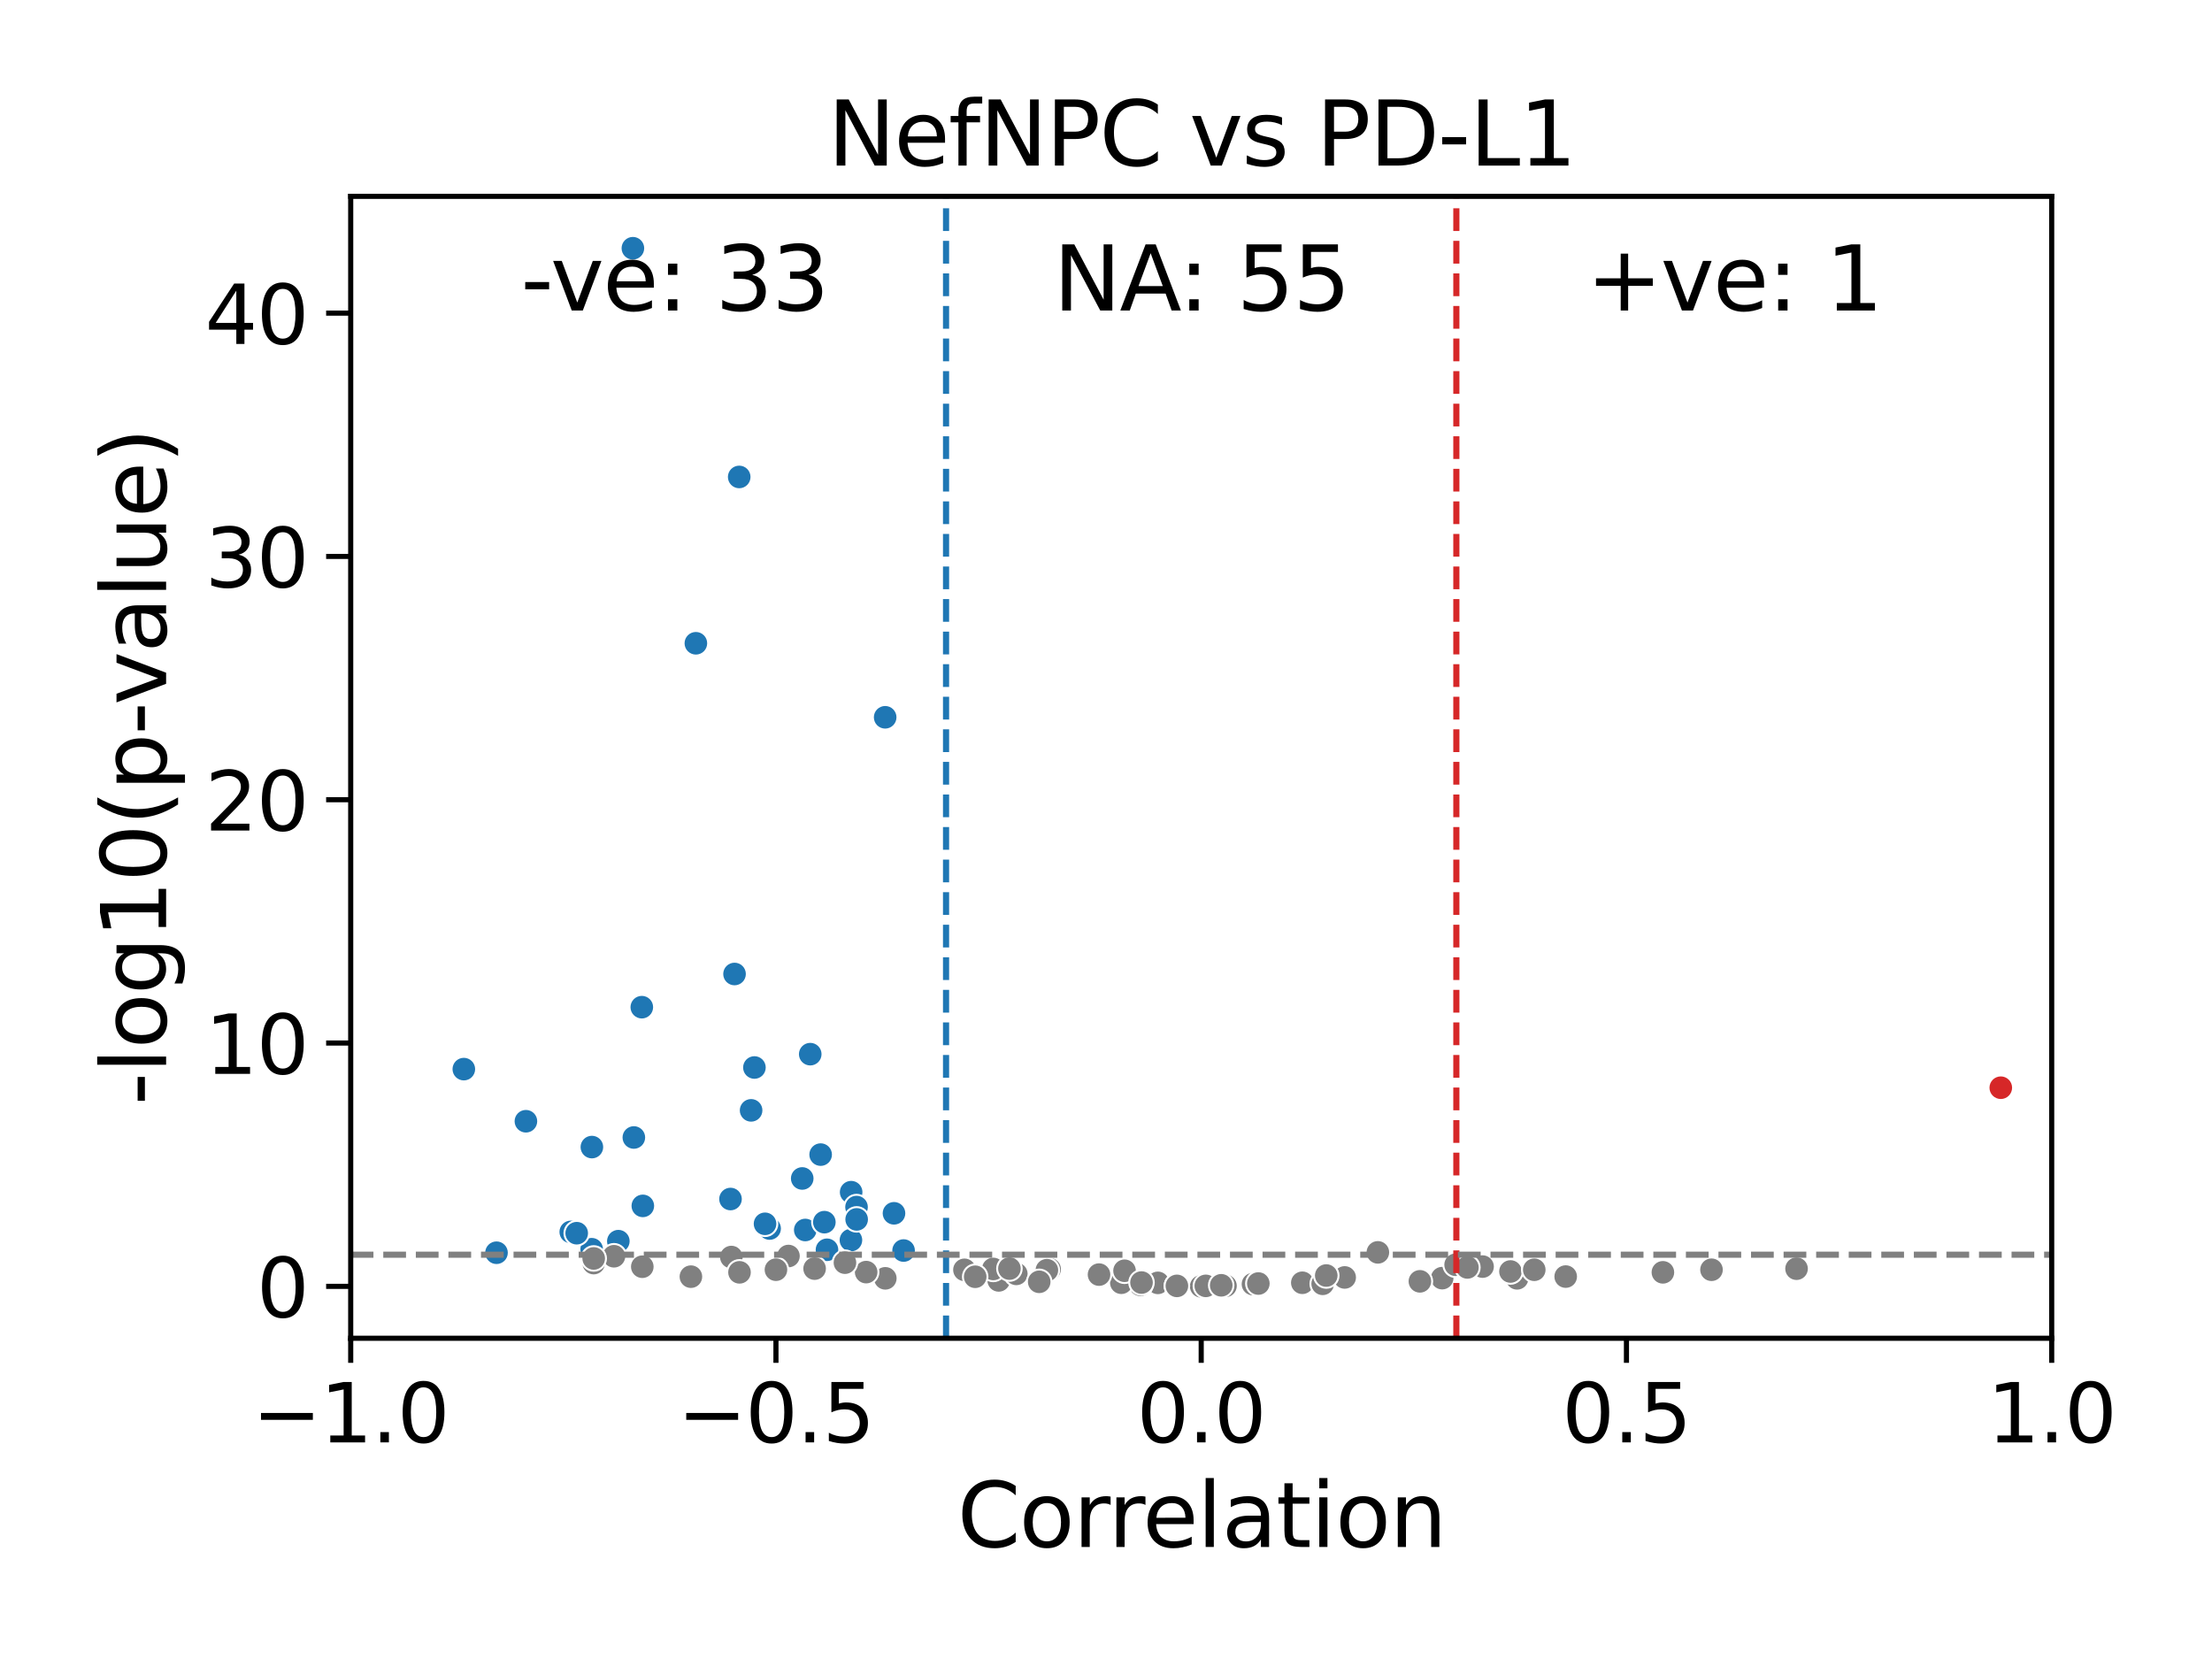 <?xml version="1.0" encoding="utf-8" standalone="no"?>
<!DOCTYPE svg PUBLIC "-//W3C//DTD SVG 1.1//EN"
  "http://www.w3.org/Graphics/SVG/1.1/DTD/svg11.dtd">
<svg xmlns:xlink="http://www.w3.org/1999/xlink" width="432pt" height="324pt" viewBox="0 0 432 324" xmlns="http://www.w3.org/2000/svg" version="1.1">
 <defs>
  <style type="text/css">*{stroke-linejoin: round; stroke-linecap: butt}</style>
 </defs>
 <g id="figure_1">
  <g id="patch_1">
   <path d="M 0 324 
L 432 324 
L 432 0 
L 0 0 
z
" style="fill: #ffffff"/>
  </g>
  <g id="axes_1">
   <g id="patch_2">
    <path d="M 68.492 261.358 
L 400.693 261.358 
L 400.693 38.342 
L 68.492 38.342 
z
" style="fill: #ffffff"/>
   </g>
   <g id="PathCollection_1">
    <defs>
     <path id="C0_0_8c5c5b6c0b" d="M 0 2.4 
C 0.636 2.4 1.247 2.147 1.697 1.697 
C 2.147 1.247 2.4 0.636 2.4 -0 
C 2.4 -0.636 2.147 -1.247 1.697 -1.697 
C 1.247 -2.147 0.636 -2.4 0 -2.4 
C -0.636 -2.4 -1.247 -2.147 -1.697 -1.697 
C -2.147 -1.247 -2.4 -0.636 -2.4 0 
C -2.4 0.636 -2.147 1.247 -1.697 1.697 
C -1.247 2.147 -0.636 2.4 0 2.4 
z
"/>
    </defs>
    <g clip-path="url(#p5e3fe70599)">
     <use xlink:href="#C0_0_8c5c5b6c0b" x="226.127" y="250.542" style="fill: #808080; stroke: #ffffff; stroke-width: 0.384"/>
    </g>
    <g clip-path="url(#p5e3fe70599)">
     <use xlink:href="#C0_0_8c5c5b6c0b" x="158.238" y="205.875" style="fill: #1f77b4; stroke: #ffffff; stroke-width: 0.384"/>
    </g>
    <g clip-path="url(#p5e3fe70599)">
     <use xlink:href="#C0_0_8c5c5b6c0b" x="120.762" y="242.398" style="fill: #1f77b4; stroke: #ffffff; stroke-width: 0.384"/>
    </g>
    <g clip-path="url(#p5e3fe70599)">
     <use xlink:href="#C0_0_8c5c5b6c0b" x="125.544" y="235.507" style="fill: #1f77b4; stroke: #ffffff; stroke-width: 0.384"/>
    </g>
    <g clip-path="url(#p5e3fe70599)">
     <use xlink:href="#C0_0_8c5c5b6c0b" x="350.863" y="247.773" style="fill: #808080; stroke: #ffffff; stroke-width: 0.384"/>
    </g>
    <g clip-path="url(#p5e3fe70599)">
     <use xlink:href="#C0_0_8c5c5b6c0b" x="222.728" y="250.925" style="fill: #808080; stroke: #ffffff; stroke-width: 0.384"/>
    </g>
    <g clip-path="url(#p5e3fe70599)">
     <use xlink:href="#C0_0_8c5c5b6c0b" x="134.932" y="249.33" style="fill: #808080; stroke: #ffffff; stroke-width: 0.384"/>
    </g>
    <g clip-path="url(#p5e3fe70599)">
     <use xlink:href="#C0_0_8c5c5b6c0b" x="296.287" y="249.656" style="fill: #808080; stroke: #ffffff; stroke-width: 0.384"/>
    </g>
    <g clip-path="url(#p5e3fe70599)">
     <use xlink:href="#C0_0_8c5c5b6c0b" x="125.441" y="247.389" style="fill: #808080; stroke: #ffffff; stroke-width: 0.384"/>
    </g>
    <g clip-path="url(#p5e3fe70599)">
     <use xlink:href="#C0_0_8c5c5b6c0b" x="144.424" y="248.485" style="fill: #808080; stroke: #ffffff; stroke-width: 0.384"/>
    </g>
    <g clip-path="url(#p5e3fe70599)">
     <use xlink:href="#C0_0_8c5c5b6c0b" x="234.593" y="251.221" style="fill: #808080; stroke: #ffffff; stroke-width: 0.384"/>
    </g>
    <g clip-path="url(#p5e3fe70599)">
     <use xlink:href="#C0_0_8c5c5b6c0b" x="235.494" y="251.127" style="fill: #808080; stroke: #ffffff; stroke-width: 0.384"/>
    </g>
    <g clip-path="url(#p5e3fe70599)">
     <use xlink:href="#C0_0_8c5c5b6c0b" x="324.761" y="248.485" style="fill: #808080; stroke: #ffffff; stroke-width: 0.384"/>
    </g>
    <g clip-path="url(#p5e3fe70599)">
     <use xlink:href="#C0_0_8c5c5b6c0b" x="390.751" y="212.429" style="fill: #d62728; stroke: #ffffff; stroke-width: 0.384"/>
    </g>
    <g clip-path="url(#p5e3fe70599)">
     <use xlink:href="#C0_0_8c5c5b6c0b" x="218.994" y="250.516" style="fill: #808080; stroke: #ffffff; stroke-width: 0.384"/>
    </g>
    <g clip-path="url(#p5e3fe70599)">
     <use xlink:href="#C0_0_8c5c5b6c0b" x="142.831" y="245.499" style="fill: #808080; stroke: #ffffff; stroke-width: 0.384"/>
    </g>
    <g clip-path="url(#p5e3fe70599)">
     <use xlink:href="#C0_0_8c5c5b6c0b" x="115.95" y="246.68" style="fill: #808080; stroke: #ffffff; stroke-width: 0.384"/>
    </g>
    <g clip-path="url(#p5e3fe70599)">
     <use xlink:href="#C0_0_8c5c5b6c0b" x="144.424" y="248.485" style="fill: #808080; stroke: #ffffff; stroke-width: 0.384"/>
    </g>
    <g clip-path="url(#p5e3fe70599)">
     <use xlink:href="#C0_0_8c5c5b6c0b" x="239.338" y="251.13" style="fill: #808080; stroke: #ffffff; stroke-width: 0.384"/>
    </g>
    <g clip-path="url(#p5e3fe70599)">
     <use xlink:href="#C0_0_8c5c5b6c0b" x="195.045" y="250.061" style="fill: #808080; stroke: #ffffff; stroke-width: 0.384"/>
    </g>
    <g clip-path="url(#p5e3fe70599)">
     <use xlink:href="#C0_0_8c5c5b6c0b" x="115.554" y="243.972" style="fill: #1f77b4; stroke: #ffffff; stroke-width: 0.384"/>
    </g>
    <g clip-path="url(#p5e3fe70599)">
     <use xlink:href="#C0_0_8c5c5b6c0b" x="153.985" y="245.299" style="fill: #808080; stroke: #ffffff; stroke-width: 0.384"/>
    </g>
    <g clip-path="url(#p5e3fe70599)">
     <use xlink:href="#C0_0_8c5c5b6c0b" x="172.898" y="249.656" style="fill: #808080; stroke: #ffffff; stroke-width: 0.384"/>
    </g>
    <g clip-path="url(#p5e3fe70599)">
     <use xlink:href="#C0_0_8c5c5b6c0b" x="219.62" y="248.177" style="fill: #808080; stroke: #ffffff; stroke-width: 0.384"/>
    </g>
    <g clip-path="url(#p5e3fe70599)">
     <use xlink:href="#C0_0_8c5c5b6c0b" x="269.095" y="244.585" style="fill: #808080; stroke: #ffffff; stroke-width: 0.384"/>
    </g>
    <g clip-path="url(#p5e3fe70599)">
     <use xlink:href="#C0_0_8c5c5b6c0b" x="160.27" y="225.492" style="fill: #1f77b4; stroke: #ffffff; stroke-width: 0.384"/>
    </g>
    <g clip-path="url(#p5e3fe70599)">
     <use xlink:href="#C0_0_8c5c5b6c0b" x="156.673" y="230.152" style="fill: #1f77b4; stroke: #ffffff; stroke-width: 0.384"/>
    </g>
    <g clip-path="url(#p5e3fe70599)">
     <use xlink:href="#C0_0_8c5c5b6c0b" x="174.596" y="236.956" style="fill: #1f77b4; stroke: #ffffff; stroke-width: 0.384"/>
    </g>
    <g clip-path="url(#p5e3fe70599)">
     <use xlink:href="#C0_0_8c5c5b6c0b" x="214.639" y="248.927" style="fill: #808080; stroke: #ffffff; stroke-width: 0.384"/>
    </g>
    <g clip-path="url(#p5e3fe70599)">
     <use xlink:href="#C0_0_8c5c5b6c0b" x="146.69" y="216.85" style="fill: #1f77b4; stroke: #ffffff; stroke-width: 0.384"/>
    </g>
    <g clip-path="url(#p5e3fe70599)">
     <use xlink:href="#C0_0_8c5c5b6c0b" x="176.469" y="244.227" style="fill: #1f77b4; stroke: #ffffff; stroke-width: 0.384"/>
    </g>
    <g clip-path="url(#p5e3fe70599)">
     <use xlink:href="#C0_0_8c5c5b6c0b" x="135.903" y="125.631" style="fill: #1f77b4; stroke: #ffffff; stroke-width: 0.384"/>
    </g>
    <g clip-path="url(#p5e3fe70599)">
     <use xlink:href="#C0_0_8c5c5b6c0b" x="143.454" y="190.22" style="fill: #1f77b4; stroke: #ffffff; stroke-width: 0.384"/>
    </g>
    <g clip-path="url(#p5e3fe70599)">
     <use xlink:href="#C0_0_8c5c5b6c0b" x="166.228" y="232.831" style="fill: #1f77b4; stroke: #ffffff; stroke-width: 0.384"/>
    </g>
    <g clip-path="url(#p5e3fe70599)">
     <use xlink:href="#C0_0_8c5c5b6c0b" x="111.469" y="240.593" style="fill: #1f77b4; stroke: #ffffff; stroke-width: 0.384"/>
    </g>
    <g clip-path="url(#p5e3fe70599)">
     <use xlink:href="#C0_0_8c5c5b6c0b" x="123.603" y="48.479" style="fill: #1f77b4; stroke: #ffffff; stroke-width: 0.384"/>
    </g>
    <g clip-path="url(#p5e3fe70599)">
     <use xlink:href="#C0_0_8c5c5b6c0b" x="172.871" y="140.085" style="fill: #1f77b4; stroke: #ffffff; stroke-width: 0.384"/>
    </g>
    <g clip-path="url(#p5e3fe70599)">
     <use xlink:href="#C0_0_8c5c5b6c0b" x="115.594" y="224.022" style="fill: #1f77b4; stroke: #ffffff; stroke-width: 0.384"/>
    </g>
    <g clip-path="url(#p5e3fe70599)">
     <use xlink:href="#C0_0_8c5c5b6c0b" x="161.508" y="244.08" style="fill: #1f77b4; stroke: #ffffff; stroke-width: 0.384"/>
    </g>
    <g clip-path="url(#p5e3fe70599)">
     <use xlink:href="#C0_0_8c5c5b6c0b" x="204.994" y="247.872" style="fill: #808080; stroke: #ffffff; stroke-width: 0.384"/>
    </g>
    <g clip-path="url(#p5e3fe70599)">
     <use xlink:href="#C0_0_8c5c5b6c0b" x="159.092" y="247.759" style="fill: #808080; stroke: #ffffff; stroke-width: 0.384"/>
    </g>
    <g clip-path="url(#p5e3fe70599)">
     <use xlink:href="#C0_0_8c5c5b6c0b" x="147.337" y="208.48" style="fill: #1f77b4; stroke: #ffffff; stroke-width: 0.384"/>
    </g>
    <g clip-path="url(#p5e3fe70599)">
     <use xlink:href="#C0_0_8c5c5b6c0b" x="157.265" y="240.215" style="fill: #1f77b4; stroke: #ffffff; stroke-width: 0.384"/>
    </g>
    <g clip-path="url(#p5e3fe70599)">
     <use xlink:href="#C0_0_8c5c5b6c0b" x="125.344" y="196.7" style="fill: #1f77b4; stroke: #ffffff; stroke-width: 0.384"/>
    </g>
    <g clip-path="url(#p5e3fe70599)">
     <use xlink:href="#C0_0_8c5c5b6c0b" x="142.666" y="234.167" style="fill: #1f77b4; stroke: #ffffff; stroke-width: 0.384"/>
    </g>
    <g clip-path="url(#p5e3fe70599)">
     <use xlink:href="#C0_0_8c5c5b6c0b" x="166.186" y="242.189" style="fill: #1f77b4; stroke: #ffffff; stroke-width: 0.384"/>
    </g>
    <g clip-path="url(#p5e3fe70599)">
     <use xlink:href="#C0_0_8c5c5b6c0b" x="254.339" y="250.522" style="fill: #808080; stroke: #ffffff; stroke-width: 0.384"/>
    </g>
    <g clip-path="url(#p5e3fe70599)">
     <use xlink:href="#C0_0_8c5c5b6c0b" x="294.993" y="248.32" style="fill: #808080; stroke: #ffffff; stroke-width: 0.384"/>
    </g>
    <g clip-path="url(#p5e3fe70599)">
     <use xlink:href="#C0_0_8c5c5b6c0b" x="204.452" y="248.068" style="fill: #808080; stroke: #ffffff; stroke-width: 0.384"/>
    </g>
    <g clip-path="url(#p5e3fe70599)">
     <use xlink:href="#C0_0_8c5c5b6c0b" x="167.279" y="235.738" style="fill: #1f77b4; stroke: #ffffff; stroke-width: 0.384"/>
    </g>
    <g clip-path="url(#p5e3fe70599)">
     <use xlink:href="#C0_0_8c5c5b6c0b" x="167.304" y="238.146" style="fill: #1f77b4; stroke: #ffffff; stroke-width: 0.384"/>
    </g>
    <g clip-path="url(#p5e3fe70599)">
     <use xlink:href="#C0_0_8c5c5b6c0b" x="229.847" y="251.13" style="fill: #808080; stroke: #ffffff; stroke-width: 0.384"/>
    </g>
    <g clip-path="url(#p5e3fe70599)">
     <use xlink:href="#C0_0_8c5c5b6c0b" x="299.639" y="247.981" style="fill: #808080; stroke: #ffffff; stroke-width: 0.384"/>
    </g>
    <g clip-path="url(#p5e3fe70599)">
     <use xlink:href="#C0_0_8c5c5b6c0b" x="188.355" y="247.997" style="fill: #808080; stroke: #ffffff; stroke-width: 0.384"/>
    </g>
    <g clip-path="url(#p5e3fe70599)">
     <use xlink:href="#C0_0_8c5c5b6c0b" x="193.982" y="247.824" style="fill: #808080; stroke: #ffffff; stroke-width: 0.384"/>
    </g>
    <g clip-path="url(#p5e3fe70599)">
     <use xlink:href="#C0_0_8c5c5b6c0b" x="334.253" y="247.98" style="fill: #808080; stroke: #ffffff; stroke-width: 0.384"/>
    </g>
    <g clip-path="url(#p5e3fe70599)">
     <use xlink:href="#C0_0_8c5c5b6c0b" x="90.585" y="208.797" style="fill: #1f77b4; stroke: #ffffff; stroke-width: 0.384"/>
    </g>
    <g clip-path="url(#p5e3fe70599)">
     <use xlink:href="#C0_0_8c5c5b6c0b" x="190.454" y="249.349" style="fill: #808080; stroke: #ffffff; stroke-width: 0.384"/>
    </g>
    <g clip-path="url(#p5e3fe70599)">
     <use xlink:href="#C0_0_8c5c5b6c0b" x="144.366" y="93.148" style="fill: #1f77b4; stroke: #ffffff; stroke-width: 0.384"/>
    </g>
    <g clip-path="url(#p5e3fe70599)">
     <use xlink:href="#C0_0_8c5c5b6c0b" x="198.484" y="248.787" style="fill: #808080; stroke: #ffffff; stroke-width: 0.384"/>
    </g>
    <g clip-path="url(#p5e3fe70599)">
     <use xlink:href="#C0_0_8c5c5b6c0b" x="305.778" y="249.312" style="fill: #808080; stroke: #ffffff; stroke-width: 0.384"/>
    </g>
    <g clip-path="url(#p5e3fe70599)">
     <use xlink:href="#C0_0_8c5c5b6c0b" x="281.654" y="249.618" style="fill: #808080; stroke: #ffffff; stroke-width: 0.384"/>
    </g>
    <g clip-path="url(#p5e3fe70599)">
     <use xlink:href="#C0_0_8c5c5b6c0b" x="229.847" y="251.13" style="fill: #808080; stroke: #ffffff; stroke-width: 0.384"/>
    </g>
    <g clip-path="url(#p5e3fe70599)">
     <use xlink:href="#C0_0_8c5c5b6c0b" x="160.996" y="238.686" style="fill: #1f77b4; stroke: #ffffff; stroke-width: 0.384"/>
    </g>
    <g clip-path="url(#p5e3fe70599)">
     <use xlink:href="#C0_0_8c5c5b6c0b" x="123.789" y="222.149" style="fill: #1f77b4; stroke: #ffffff; stroke-width: 0.384"/>
    </g>
    <g clip-path="url(#p5e3fe70599)">
     <use xlink:href="#C0_0_8c5c5b6c0b" x="102.71" y="218.977" style="fill: #1f77b4; stroke: #ffffff; stroke-width: 0.384"/>
    </g>
    <g clip-path="url(#p5e3fe70599)">
     <use xlink:href="#C0_0_8c5c5b6c0b" x="150.305" y="239.929" style="fill: #1f77b4; stroke: #ffffff; stroke-width: 0.384"/>
    </g>
    <g clip-path="url(#p5e3fe70599)">
     <use xlink:href="#C0_0_8c5c5b6c0b" x="262.613" y="249.482" style="fill: #808080; stroke: #ffffff; stroke-width: 0.384"/>
    </g>
    <g clip-path="url(#p5e3fe70599)">
     <use xlink:href="#C0_0_8c5c5b6c0b" x="289.543" y="247.363" style="fill: #808080; stroke: #ffffff; stroke-width: 0.384"/>
    </g>
    <g clip-path="url(#p5e3fe70599)">
     <use xlink:href="#C0_0_8c5c5b6c0b" x="277.304" y="250.243" style="fill: #808080; stroke: #ffffff; stroke-width: 0.384"/>
    </g>
    <g clip-path="url(#p5e3fe70599)">
     <use xlink:href="#C0_0_8c5c5b6c0b" x="96.967" y="244.657" style="fill: #1f77b4; stroke: #ffffff; stroke-width: 0.384"/>
    </g>
    <g clip-path="url(#p5e3fe70599)">
     <use xlink:href="#C0_0_8c5c5b6c0b" x="244.706" y="250.787" style="fill: #808080; stroke: #ffffff; stroke-width: 0.384"/>
    </g>
    <g clip-path="url(#p5e3fe70599)">
     <use xlink:href="#C0_0_8c5c5b6c0b" x="258.321" y="250.727" style="fill: #808080; stroke: #ffffff; stroke-width: 0.384"/>
    </g>
    <g clip-path="url(#p5e3fe70599)">
     <use xlink:href="#C0_0_8c5c5b6c0b" x="151.542" y="247.971" style="fill: #808080; stroke: #ffffff; stroke-width: 0.384"/>
    </g>
    <g clip-path="url(#p5e3fe70599)">
     <use xlink:href="#C0_0_8c5c5b6c0b" x="284.281" y="247.003" style="fill: #808080; stroke: #ffffff; stroke-width: 0.384"/>
    </g>
    <g clip-path="url(#p5e3fe70599)">
     <use xlink:href="#C0_0_8c5c5b6c0b" x="245.753" y="250.671" style="fill: #808080; stroke: #ffffff; stroke-width: 0.384"/>
    </g>
    <g clip-path="url(#p5e3fe70599)">
     <use xlink:href="#C0_0_8c5c5b6c0b" x="119.904" y="245.344" style="fill: #808080; stroke: #ffffff; stroke-width: 0.384"/>
    </g>
    <g clip-path="url(#p5e3fe70599)">
     <use xlink:href="#C0_0_8c5c5b6c0b" x="286.58" y="247.529" style="fill: #808080; stroke: #ffffff; stroke-width: 0.384"/>
    </g>
    <g clip-path="url(#p5e3fe70599)">
     <use xlink:href="#C0_0_8c5c5b6c0b" x="169.159" y="248.441" style="fill: #808080; stroke: #ffffff; stroke-width: 0.384"/>
    </g>
    <g clip-path="url(#p5e3fe70599)">
     <use xlink:href="#C0_0_8c5c5b6c0b" x="259.016" y="249.106" style="fill: #808080; stroke: #ffffff; stroke-width: 0.384"/>
    </g>
    <g clip-path="url(#p5e3fe70599)">
     <use xlink:href="#C0_0_8c5c5b6c0b" x="334.253" y="247.98" style="fill: #808080; stroke: #ffffff; stroke-width: 0.384"/>
    </g>
    <g clip-path="url(#p5e3fe70599)">
     <use xlink:href="#C0_0_8c5c5b6c0b" x="112.631" y="240.842" style="fill: #1f77b4; stroke: #ffffff; stroke-width: 0.384"/>
    </g>
    <g clip-path="url(#p5e3fe70599)">
     <use xlink:href="#C0_0_8c5c5b6c0b" x="115.95" y="245.772" style="fill: #808080; stroke: #ffffff; stroke-width: 0.384"/>
    </g>
    <g clip-path="url(#p5e3fe70599)">
     <use xlink:href="#C0_0_8c5c5b6c0b" x="238.502" y="251.015" style="fill: #808080; stroke: #ffffff; stroke-width: 0.384"/>
    </g>
    <g clip-path="url(#p5e3fe70599)">
     <use xlink:href="#C0_0_8c5c5b6c0b" x="202.954" y="250.336" style="fill: #808080; stroke: #ffffff; stroke-width: 0.384"/>
    </g>
    <g clip-path="url(#p5e3fe70599)">
     <use xlink:href="#C0_0_8c5c5b6c0b" x="197.14" y="247.75" style="fill: #808080; stroke: #ffffff; stroke-width: 0.384"/>
    </g>
    <g clip-path="url(#p5e3fe70599)">
     <use xlink:href="#C0_0_8c5c5b6c0b" x="222.934" y="250.478" style="fill: #808080; stroke: #ffffff; stroke-width: 0.384"/>
    </g>
    <g clip-path="url(#p5e3fe70599)">
     <use xlink:href="#C0_0_8c5c5b6c0b" x="149.411" y="239.007" style="fill: #1f77b4; stroke: #ffffff; stroke-width: 0.384"/>
    </g>
    <g clip-path="url(#p5e3fe70599)">
     <use xlink:href="#C0_0_8c5c5b6c0b" x="165.017" y="246.596" style="fill: #808080; stroke: #ffffff; stroke-width: 0.384"/>
    </g>
   </g>
   <g id="PathCollection_2"/>
   <g id="PathCollection_3"/>
   <g id="PathCollection_4"/>
   <g id="matplotlib.axis_1">
    <g id="xtick_1">
     <g id="line2d_1">
      <defs>
       <path id="m16b75108e7" d="M 0 0 
L 0 4.8 
" style="stroke: #000000"/>
      </defs>
      <g>
       <use xlink:href="#m16b75108e7" x="68.492" y="261.358" style="stroke: #000000"/>
      </g>
     </g>
     <g id="text_1">
      <!-- −1.0 -->
      <g transform="translate(49.26 281.694) scale(0.158 -0.158)">
       <defs>
        <path id="DejaVuSans-2212" d="M 678 2272 
L 4684 2272 
L 4684 1741 
L 678 1741 
L 678 2272 
z
" transform="scale(0.016)"/>
        <path id="DejaVuSans-31" d="M 794 531 
L 1825 531 
L 1825 4091 
L 703 3866 
L 703 4441 
L 1819 4666 
L 2450 4666 
L 2450 531 
L 3481 531 
L 3481 0 
L 794 0 
L 794 531 
z
" transform="scale(0.016)"/>
        <path id="DejaVuSans-2e" d="M 684 794 
L 1344 794 
L 1344 0 
L 684 0 
L 684 794 
z
" transform="scale(0.016)"/>
        <path id="DejaVuSans-30" d="M 2034 4250 
Q 1547 4250 1301 3770 
Q 1056 3291 1056 2328 
Q 1056 1369 1301 889 
Q 1547 409 2034 409 
Q 2525 409 2770 889 
Q 3016 1369 3016 2328 
Q 3016 3291 2770 3770 
Q 2525 4250 2034 4250 
z
M 2034 4750 
Q 2819 4750 3233 4129 
Q 3647 3509 3647 2328 
Q 3647 1150 3233 529 
Q 2819 -91 2034 -91 
Q 1250 -91 836 529 
Q 422 1150 422 2328 
Q 422 3509 836 4129 
Q 1250 4750 2034 4750 
z
" transform="scale(0.016)"/>
       </defs>
       <use xlink:href="#DejaVuSans-2212"/>
       <use xlink:href="#DejaVuSans-31" x="83.789"/>
       <use xlink:href="#DejaVuSans-2e" x="147.412"/>
       <use xlink:href="#DejaVuSans-30" x="179.199"/>
      </g>
     </g>
    </g>
    <g id="xtick_2">
     <g id="line2d_2">
      <g>
       <use xlink:href="#m16b75108e7" x="151.542" y="261.358" style="stroke: #000000"/>
      </g>
     </g>
     <g id="text_2">
      <!-- −0.5 -->
      <g transform="translate(132.31 281.694) scale(0.158 -0.158)">
       <defs>
        <path id="DejaVuSans-35" d="M 691 4666 
L 3169 4666 
L 3169 4134 
L 1269 4134 
L 1269 2991 
Q 1406 3038 1543 3061 
Q 1681 3084 1819 3084 
Q 2600 3084 3056 2656 
Q 3513 2228 3513 1497 
Q 3513 744 3044 326 
Q 2575 -91 1722 -91 
Q 1428 -91 1123 -41 
Q 819 9 494 109 
L 494 744 
Q 775 591 1075 516 
Q 1375 441 1709 441 
Q 2250 441 2565 725 
Q 2881 1009 2881 1497 
Q 2881 1984 2565 2268 
Q 2250 2553 1709 2553 
Q 1456 2553 1204 2497 
Q 953 2441 691 2322 
L 691 4666 
z
" transform="scale(0.016)"/>
       </defs>
       <use xlink:href="#DejaVuSans-2212"/>
       <use xlink:href="#DejaVuSans-30" x="83.789"/>
       <use xlink:href="#DejaVuSans-2e" x="147.412"/>
       <use xlink:href="#DejaVuSans-35" x="179.199"/>
      </g>
     </g>
    </g>
    <g id="xtick_3">
     <g id="line2d_3">
      <g>
       <use xlink:href="#m16b75108e7" x="234.593" y="261.358" style="stroke: #000000"/>
      </g>
     </g>
     <g id="text_3">
      <!-- 0.0 -->
      <g transform="translate(221.997 281.694) scale(0.158 -0.158)">
       <use xlink:href="#DejaVuSans-30"/>
       <use xlink:href="#DejaVuSans-2e" x="63.623"/>
       <use xlink:href="#DejaVuSans-30" x="95.41"/>
      </g>
     </g>
    </g>
    <g id="xtick_4">
     <g id="line2d_4">
      <g>
       <use xlink:href="#m16b75108e7" x="317.643" y="261.358" style="stroke: #000000"/>
      </g>
     </g>
     <g id="text_4">
      <!-- 0.5 -->
      <g transform="translate(305.047 281.694) scale(0.158 -0.158)">
       <use xlink:href="#DejaVuSans-30"/>
       <use xlink:href="#DejaVuSans-2e" x="63.623"/>
       <use xlink:href="#DejaVuSans-35" x="95.41"/>
      </g>
     </g>
    </g>
    <g id="xtick_5">
     <g id="line2d_5">
      <g>
       <use xlink:href="#m16b75108e7" x="400.693" y="261.358" style="stroke: #000000"/>
      </g>
     </g>
     <g id="text_5">
      <!-- 1.0 -->
      <g transform="translate(388.097 281.694) scale(0.158 -0.158)">
       <use xlink:href="#DejaVuSans-31"/>
       <use xlink:href="#DejaVuSans-2e" x="63.623"/>
       <use xlink:href="#DejaVuSans-30" x="95.41"/>
      </g>
     </g>
    </g>
    <g id="text_6">
     <!-- Correlation -->
     <g transform="translate(186.954 302.118) scale(0.173 -0.173)">
      <defs>
       <path id="DejaVuSans-43" d="M 4122 4306 
L 4122 3641 
Q 3803 3938 3442 4084 
Q 3081 4231 2675 4231 
Q 1875 4231 1450 3742 
Q 1025 3253 1025 2328 
Q 1025 1406 1450 917 
Q 1875 428 2675 428 
Q 3081 428 3442 575 
Q 3803 722 4122 1019 
L 4122 359 
Q 3791 134 3420 21 
Q 3050 -91 2638 -91 
Q 1578 -91 968 557 
Q 359 1206 359 2328 
Q 359 3453 968 4101 
Q 1578 4750 2638 4750 
Q 3056 4750 3426 4639 
Q 3797 4528 4122 4306 
z
" transform="scale(0.016)"/>
       <path id="DejaVuSans-6f" d="M 1959 3097 
Q 1497 3097 1228 2736 
Q 959 2375 959 1747 
Q 959 1119 1226 758 
Q 1494 397 1959 397 
Q 2419 397 2687 759 
Q 2956 1122 2956 1747 
Q 2956 2369 2687 2733 
Q 2419 3097 1959 3097 
z
M 1959 3584 
Q 2709 3584 3137 3096 
Q 3566 2609 3566 1747 
Q 3566 888 3137 398 
Q 2709 -91 1959 -91 
Q 1206 -91 779 398 
Q 353 888 353 1747 
Q 353 2609 779 3096 
Q 1206 3584 1959 3584 
z
" transform="scale(0.016)"/>
       <path id="DejaVuSans-72" d="M 2631 2963 
Q 2534 3019 2420 3045 
Q 2306 3072 2169 3072 
Q 1681 3072 1420 2755 
Q 1159 2438 1159 1844 
L 1159 0 
L 581 0 
L 581 3500 
L 1159 3500 
L 1159 2956 
Q 1341 3275 1631 3429 
Q 1922 3584 2338 3584 
Q 2397 3584 2469 3576 
Q 2541 3569 2628 3553 
L 2631 2963 
z
" transform="scale(0.016)"/>
       <path id="DejaVuSans-65" d="M 3597 1894 
L 3597 1613 
L 953 1613 
Q 991 1019 1311 708 
Q 1631 397 2203 397 
Q 2534 397 2845 478 
Q 3156 559 3463 722 
L 3463 178 
Q 3153 47 2828 -22 
Q 2503 -91 2169 -91 
Q 1331 -91 842 396 
Q 353 884 353 1716 
Q 353 2575 817 3079 
Q 1281 3584 2069 3584 
Q 2775 3584 3186 3129 
Q 3597 2675 3597 1894 
z
M 3022 2063 
Q 3016 2534 2758 2815 
Q 2500 3097 2075 3097 
Q 1594 3097 1305 2825 
Q 1016 2553 972 2059 
L 3022 2063 
z
" transform="scale(0.016)"/>
       <path id="DejaVuSans-6c" d="M 603 4863 
L 1178 4863 
L 1178 0 
L 603 0 
L 603 4863 
z
" transform="scale(0.016)"/>
       <path id="DejaVuSans-61" d="M 2194 1759 
Q 1497 1759 1228 1600 
Q 959 1441 959 1056 
Q 959 750 1161 570 
Q 1363 391 1709 391 
Q 2188 391 2477 730 
Q 2766 1069 2766 1631 
L 2766 1759 
L 2194 1759 
z
M 3341 1997 
L 3341 0 
L 2766 0 
L 2766 531 
Q 2569 213 2275 61 
Q 1981 -91 1556 -91 
Q 1019 -91 701 211 
Q 384 513 384 1019 
Q 384 1609 779 1909 
Q 1175 2209 1959 2209 
L 2766 2209 
L 2766 2266 
Q 2766 2663 2505 2880 
Q 2244 3097 1772 3097 
Q 1472 3097 1187 3025 
Q 903 2953 641 2809 
L 641 3341 
Q 956 3463 1253 3523 
Q 1550 3584 1831 3584 
Q 2591 3584 2966 3190 
Q 3341 2797 3341 1997 
z
" transform="scale(0.016)"/>
       <path id="DejaVuSans-74" d="M 1172 4494 
L 1172 3500 
L 2356 3500 
L 2356 3053 
L 1172 3053 
L 1172 1153 
Q 1172 725 1289 603 
Q 1406 481 1766 481 
L 2356 481 
L 2356 0 
L 1766 0 
Q 1100 0 847 248 
Q 594 497 594 1153 
L 594 3053 
L 172 3053 
L 172 3500 
L 594 3500 
L 594 4494 
L 1172 4494 
z
" transform="scale(0.016)"/>
       <path id="DejaVuSans-69" d="M 603 3500 
L 1178 3500 
L 1178 0 
L 603 0 
L 603 3500 
z
M 603 4863 
L 1178 4863 
L 1178 4134 
L 603 4134 
L 603 4863 
z
" transform="scale(0.016)"/>
       <path id="DejaVuSans-6e" d="M 3513 2113 
L 3513 0 
L 2938 0 
L 2938 2094 
Q 2938 2591 2744 2837 
Q 2550 3084 2163 3084 
Q 1697 3084 1428 2787 
Q 1159 2491 1159 1978 
L 1159 0 
L 581 0 
L 581 3500 
L 1159 3500 
L 1159 2956 
Q 1366 3272 1645 3428 
Q 1925 3584 2291 3584 
Q 2894 3584 3203 3211 
Q 3513 2838 3513 2113 
z
" transform="scale(0.016)"/>
      </defs>
      <use xlink:href="#DejaVuSans-43"/>
      <use xlink:href="#DejaVuSans-6f" x="69.824"/>
      <use xlink:href="#DejaVuSans-72" x="131.006"/>
      <use xlink:href="#DejaVuSans-72" x="170.369"/>
      <use xlink:href="#DejaVuSans-65" x="209.232"/>
      <use xlink:href="#DejaVuSans-6c" x="270.756"/>
      <use xlink:href="#DejaVuSans-61" x="298.539"/>
      <use xlink:href="#DejaVuSans-74" x="359.818"/>
      <use xlink:href="#DejaVuSans-69" x="399.027"/>
      <use xlink:href="#DejaVuSans-6f" x="426.811"/>
      <use xlink:href="#DejaVuSans-6e" x="487.992"/>
     </g>
    </g>
   </g>
   <g id="matplotlib.axis_2">
    <g id="ytick_1">
     <g id="line2d_6">
      <defs>
       <path id="m556f9ddca4" d="M 0 0 
L -4.8 0 
" style="stroke: #000000"/>
      </defs>
      <g>
       <use xlink:href="#m556f9ddca4" x="68.492" y="251.221" style="stroke: #000000"/>
      </g>
     </g>
     <g id="text_7">
      <!-- 0 -->
      <g transform="translate(50.114 257.239) scale(0.158 -0.158)">
       <use xlink:href="#DejaVuSans-30"/>
      </g>
     </g>
    </g>
    <g id="ytick_2">
     <g id="line2d_7">
      <g>
       <use xlink:href="#m556f9ddca4" x="68.492" y="203.703" style="stroke: #000000"/>
      </g>
     </g>
     <g id="text_8">
      <!-- 10 -->
      <g transform="translate(40.036 209.721) scale(0.158 -0.158)">
       <use xlink:href="#DejaVuSans-31"/>
       <use xlink:href="#DejaVuSans-30" x="63.623"/>
      </g>
     </g>
    </g>
    <g id="ytick_3">
     <g id="line2d_8">
      <g>
       <use xlink:href="#m556f9ddca4" x="68.492" y="156.186" style="stroke: #000000"/>
      </g>
     </g>
     <g id="text_9">
      <!-- 20 -->
      <g transform="translate(40.036 162.204) scale(0.158 -0.158)">
       <defs>
        <path id="DejaVuSans-32" d="M 1228 531 
L 3431 531 
L 3431 0 
L 469 0 
L 469 531 
Q 828 903 1448 1529 
Q 2069 2156 2228 2338 
Q 2531 2678 2651 2914 
Q 2772 3150 2772 3378 
Q 2772 3750 2511 3984 
Q 2250 4219 1831 4219 
Q 1534 4219 1204 4116 
Q 875 4013 500 3803 
L 500 4441 
Q 881 4594 1212 4672 
Q 1544 4750 1819 4750 
Q 2544 4750 2975 4387 
Q 3406 4025 3406 3419 
Q 3406 3131 3298 2873 
Q 3191 2616 2906 2266 
Q 2828 2175 2409 1742 
Q 1991 1309 1228 531 
z
" transform="scale(0.016)"/>
       </defs>
       <use xlink:href="#DejaVuSans-32"/>
       <use xlink:href="#DejaVuSans-30" x="63.623"/>
      </g>
     </g>
    </g>
    <g id="ytick_4">
     <g id="line2d_9">
      <g>
       <use xlink:href="#m556f9ddca4" x="68.492" y="108.669" style="stroke: #000000"/>
      </g>
     </g>
     <g id="text_10">
      <!-- 30 -->
      <g transform="translate(40.036 114.686) scale(0.158 -0.158)">
       <defs>
        <path id="DejaVuSans-33" d="M 2597 2516 
Q 3050 2419 3304 2112 
Q 3559 1806 3559 1356 
Q 3559 666 3084 287 
Q 2609 -91 1734 -91 
Q 1441 -91 1130 -33 
Q 819 25 488 141 
L 488 750 
Q 750 597 1062 519 
Q 1375 441 1716 441 
Q 2309 441 2620 675 
Q 2931 909 2931 1356 
Q 2931 1769 2642 2001 
Q 2353 2234 1838 2234 
L 1294 2234 
L 1294 2753 
L 1863 2753 
Q 2328 2753 2575 2939 
Q 2822 3125 2822 3475 
Q 2822 3834 2567 4026 
Q 2313 4219 1838 4219 
Q 1578 4219 1281 4162 
Q 984 4106 628 3988 
L 628 4550 
Q 988 4650 1302 4700 
Q 1616 4750 1894 4750 
Q 2613 4750 3031 4423 
Q 3450 4097 3450 3541 
Q 3450 3153 3228 2886 
Q 3006 2619 2597 2516 
z
" transform="scale(0.016)"/>
       </defs>
       <use xlink:href="#DejaVuSans-33"/>
       <use xlink:href="#DejaVuSans-30" x="63.623"/>
      </g>
     </g>
    </g>
    <g id="ytick_5">
     <g id="line2d_10">
      <g>
       <use xlink:href="#m556f9ddca4" x="68.492" y="61.151" style="stroke: #000000"/>
      </g>
     </g>
     <g id="text_11">
      <!-- 40 -->
      <g transform="translate(40.036 67.169) scale(0.158 -0.158)">
       <defs>
        <path id="DejaVuSans-34" d="M 2419 4116 
L 825 1625 
L 2419 1625 
L 2419 4116 
z
M 2253 4666 
L 3047 4666 
L 3047 1625 
L 3713 1625 
L 3713 1100 
L 3047 1100 
L 3047 0 
L 2419 0 
L 2419 1100 
L 313 1100 
L 313 1709 
L 2253 4666 
z
" transform="scale(0.016)"/>
       </defs>
       <use xlink:href="#DejaVuSans-34"/>
       <use xlink:href="#DejaVuSans-30" x="63.623"/>
      </g>
     </g>
    </g>
    <g id="text_12">
     <!-- -log10(p-value) -->
     <g transform="translate(32.442 215.851) rotate(-90) scale(0.173 -0.173)">
      <defs>
       <path id="DejaVuSans-2d" d="M 313 2009 
L 1997 2009 
L 1997 1497 
L 313 1497 
L 313 2009 
z
" transform="scale(0.016)"/>
       <path id="DejaVuSans-67" d="M 2906 1791 
Q 2906 2416 2648 2759 
Q 2391 3103 1925 3103 
Q 1463 3103 1205 2759 
Q 947 2416 947 1791 
Q 947 1169 1205 825 
Q 1463 481 1925 481 
Q 2391 481 2648 825 
Q 2906 1169 2906 1791 
z
M 3481 434 
Q 3481 -459 3084 -895 
Q 2688 -1331 1869 -1331 
Q 1566 -1331 1297 -1286 
Q 1028 -1241 775 -1147 
L 775 -588 
Q 1028 -725 1275 -790 
Q 1522 -856 1778 -856 
Q 2344 -856 2625 -561 
Q 2906 -266 2906 331 
L 2906 616 
Q 2728 306 2450 153 
Q 2172 0 1784 0 
Q 1141 0 747 490 
Q 353 981 353 1791 
Q 353 2603 747 3093 
Q 1141 3584 1784 3584 
Q 2172 3584 2450 3431 
Q 2728 3278 2906 2969 
L 2906 3500 
L 3481 3500 
L 3481 434 
z
" transform="scale(0.016)"/>
       <path id="DejaVuSans-28" d="M 1984 4856 
Q 1566 4138 1362 3434 
Q 1159 2731 1159 2009 
Q 1159 1288 1364 580 
Q 1569 -128 1984 -844 
L 1484 -844 
Q 1016 -109 783 600 
Q 550 1309 550 2009 
Q 550 2706 781 3412 
Q 1013 4119 1484 4856 
L 1984 4856 
z
" transform="scale(0.016)"/>
       <path id="DejaVuSans-70" d="M 1159 525 
L 1159 -1331 
L 581 -1331 
L 581 3500 
L 1159 3500 
L 1159 2969 
Q 1341 3281 1617 3432 
Q 1894 3584 2278 3584 
Q 2916 3584 3314 3078 
Q 3713 2572 3713 1747 
Q 3713 922 3314 415 
Q 2916 -91 2278 -91 
Q 1894 -91 1617 61 
Q 1341 213 1159 525 
z
M 3116 1747 
Q 3116 2381 2855 2742 
Q 2594 3103 2138 3103 
Q 1681 3103 1420 2742 
Q 1159 2381 1159 1747 
Q 1159 1113 1420 752 
Q 1681 391 2138 391 
Q 2594 391 2855 752 
Q 3116 1113 3116 1747 
z
" transform="scale(0.016)"/>
       <path id="DejaVuSans-76" d="M 191 3500 
L 800 3500 
L 1894 563 
L 2988 3500 
L 3597 3500 
L 2284 0 
L 1503 0 
L 191 3500 
z
" transform="scale(0.016)"/>
       <path id="DejaVuSans-75" d="M 544 1381 
L 544 3500 
L 1119 3500 
L 1119 1403 
Q 1119 906 1312 657 
Q 1506 409 1894 409 
Q 2359 409 2629 706 
Q 2900 1003 2900 1516 
L 2900 3500 
L 3475 3500 
L 3475 0 
L 2900 0 
L 2900 538 
Q 2691 219 2414 64 
Q 2138 -91 1772 -91 
Q 1169 -91 856 284 
Q 544 659 544 1381 
z
M 1991 3584 
L 1991 3584 
z
" transform="scale(0.016)"/>
       <path id="DejaVuSans-29" d="M 513 4856 
L 1013 4856 
Q 1481 4119 1714 3412 
Q 1947 2706 1947 2009 
Q 1947 1309 1714 600 
Q 1481 -109 1013 -844 
L 513 -844 
Q 928 -128 1133 580 
Q 1338 1288 1338 2009 
Q 1338 2731 1133 3434 
Q 928 4138 513 4856 
z
" transform="scale(0.016)"/>
      </defs>
      <use xlink:href="#DejaVuSans-2d"/>
      <use xlink:href="#DejaVuSans-6c" x="36.084"/>
      <use xlink:href="#DejaVuSans-6f" x="63.867"/>
      <use xlink:href="#DejaVuSans-67" x="125.049"/>
      <use xlink:href="#DejaVuSans-31" x="188.525"/>
      <use xlink:href="#DejaVuSans-30" x="252.148"/>
      <use xlink:href="#DejaVuSans-28" x="315.771"/>
      <use xlink:href="#DejaVuSans-70" x="354.785"/>
      <use xlink:href="#DejaVuSans-2d" x="418.262"/>
      <use xlink:href="#DejaVuSans-76" x="451.721"/>
      <use xlink:href="#DejaVuSans-61" x="510.9"/>
      <use xlink:href="#DejaVuSans-6c" x="572.18"/>
      <use xlink:href="#DejaVuSans-75" x="599.963"/>
      <use xlink:href="#DejaVuSans-65" x="663.342"/>
      <use xlink:href="#DejaVuSans-29" x="724.865"/>
     </g>
    </g>
   </g>
   <g id="line2d_11">
    <path d="M 284.423 261.358 
L 284.423 38.342 
" clip-path="url(#p5e3fe70599)" style="fill: none; stroke-dasharray: 4.44,1.92; stroke-dashoffset: 0; stroke: #d62728; stroke-width: 1.2"/>
   </g>
   <g id="line2d_12">
    <path d="M 184.762 261.358 
L 184.762 38.342 
" clip-path="url(#p5e3fe70599)" style="fill: none; stroke-dasharray: 4.44,1.92; stroke-dashoffset: 0; stroke: #1f77b4; stroke-width: 1.2"/>
   </g>
   <g id="line2d_13">
    <path d="M 68.492 245.038 
L 400.693 245.038 
" clip-path="url(#p5e3fe70599)" style="fill: none; stroke-dasharray: 4.44,1.92; stroke-dashoffset: 0; stroke: #808080; stroke-width: 1.2"/>
   </g>
   <g id="patch_3">
    <path d="M 68.492 261.358 
L 68.492 38.342 
" style="fill: none; stroke: #000000; stroke-linejoin: miter; stroke-linecap: square"/>
   </g>
   <g id="patch_4">
    <path d="M 400.693 261.358 
L 400.693 38.342 
" style="fill: none; stroke: #000000; stroke-linejoin: miter; stroke-linecap: square"/>
   </g>
   <g id="patch_5">
    <path d="M 68.492 261.358 
L 400.693 261.358 
" style="fill: none; stroke: #000000; stroke-linejoin: miter; stroke-linecap: square"/>
   </g>
   <g id="patch_6">
    <path d="M 68.492 38.342 
L 400.693 38.342 
" style="fill: none; stroke: #000000; stroke-linejoin: miter; stroke-linecap: square"/>
   </g>
   <g id="text_13">
    <!-- +ve: 1 -->
    <g transform="translate(309.825 60.644) scale(0.173 -0.173)">
     <defs>
      <path id="DejaVuSans-2b" d="M 2944 4013 
L 2944 2272 
L 4684 2272 
L 4684 1741 
L 2944 1741 
L 2944 0 
L 2419 0 
L 2419 1741 
L 678 1741 
L 678 2272 
L 2419 2272 
L 2419 4013 
L 2944 4013 
z
" transform="scale(0.016)"/>
      <path id="DejaVuSans-3a" d="M 750 794 
L 1409 794 
L 1409 0 
L 750 0 
L 750 794 
z
M 750 3309 
L 1409 3309 
L 1409 2516 
L 750 2516 
L 750 3309 
z
" transform="scale(0.016)"/>
      <path id="DejaVuSans-20" transform="scale(0.016)"/>
     </defs>
     <use xlink:href="#DejaVuSans-2b"/>
     <use xlink:href="#DejaVuSans-76" x="83.789"/>
     <use xlink:href="#DejaVuSans-65" x="142.969"/>
     <use xlink:href="#DejaVuSans-3a" x="204.492"/>
     <use xlink:href="#DejaVuSans-20" x="238.184"/>
     <use xlink:href="#DejaVuSans-31" x="269.971"/>
    </g>
   </g>
   <g id="text_14">
    <!-- -ve: 33 -->
    <g transform="translate(101.712 60.644) scale(0.173 -0.173)">
     <use xlink:href="#DejaVuSans-2d"/>
     <use xlink:href="#DejaVuSans-76" x="33.459"/>
     <use xlink:href="#DejaVuSans-65" x="92.639"/>
     <use xlink:href="#DejaVuSans-3a" x="154.162"/>
     <use xlink:href="#DejaVuSans-20" x="187.854"/>
     <use xlink:href="#DejaVuSans-33" x="219.641"/>
     <use xlink:href="#DejaVuSans-33" x="283.264"/>
    </g>
   </g>
   <g id="text_15">
    <!-- NA: 55 -->
    <g transform="translate(205.719 60.644) scale(0.173 -0.173)">
     <defs>
      <path id="DejaVuSans-4e" d="M 628 4666 
L 1478 4666 
L 3547 763 
L 3547 4666 
L 4159 4666 
L 4159 0 
L 3309 0 
L 1241 3903 
L 1241 0 
L 628 0 
L 628 4666 
z
" transform="scale(0.016)"/>
      <path id="DejaVuSans-41" d="M 2188 4044 
L 1331 1722 
L 3047 1722 
L 2188 4044 
z
M 1831 4666 
L 2547 4666 
L 4325 0 
L 3669 0 
L 3244 1197 
L 1141 1197 
L 716 0 
L 50 0 
L 1831 4666 
z
" transform="scale(0.016)"/>
     </defs>
     <use xlink:href="#DejaVuSans-4e"/>
     <use xlink:href="#DejaVuSans-41" x="74.805"/>
     <use xlink:href="#DejaVuSans-3a" x="141.463"/>
     <use xlink:href="#DejaVuSans-20" x="175.154"/>
     <use xlink:href="#DejaVuSans-35" x="206.941"/>
     <use xlink:href="#DejaVuSans-35" x="270.564"/>
    </g>
   </g>
   <g id="text_16">
    <!-- NefNPC vs PD-L1 -->
    <g transform="translate(161.667 32.342) scale(0.173 -0.173)">
     <defs>
      <path id="DejaVuSans-66" d="M 2375 4863 
L 2375 4384 
L 1825 4384 
Q 1516 4384 1395 4259 
Q 1275 4134 1275 3809 
L 1275 3500 
L 2222 3500 
L 2222 3053 
L 1275 3053 
L 1275 0 
L 697 0 
L 697 3053 
L 147 3053 
L 147 3500 
L 697 3500 
L 697 3744 
Q 697 4328 969 4595 
Q 1241 4863 1831 4863 
L 2375 4863 
z
" transform="scale(0.016)"/>
      <path id="DejaVuSans-50" d="M 1259 4147 
L 1259 2394 
L 2053 2394 
Q 2494 2394 2734 2622 
Q 2975 2850 2975 3272 
Q 2975 3691 2734 3919 
Q 2494 4147 2053 4147 
L 1259 4147 
z
M 628 4666 
L 2053 4666 
Q 2838 4666 3239 4311 
Q 3641 3956 3641 3272 
Q 3641 2581 3239 2228 
Q 2838 1875 2053 1875 
L 1259 1875 
L 1259 0 
L 628 0 
L 628 4666 
z
" transform="scale(0.016)"/>
      <path id="DejaVuSans-73" d="M 2834 3397 
L 2834 2853 
Q 2591 2978 2328 3040 
Q 2066 3103 1784 3103 
Q 1356 3103 1142 2972 
Q 928 2841 928 2578 
Q 928 2378 1081 2264 
Q 1234 2150 1697 2047 
L 1894 2003 
Q 2506 1872 2764 1633 
Q 3022 1394 3022 966 
Q 3022 478 2636 193 
Q 2250 -91 1575 -91 
Q 1294 -91 989 -36 
Q 684 19 347 128 
L 347 722 
Q 666 556 975 473 
Q 1284 391 1588 391 
Q 1994 391 2212 530 
Q 2431 669 2431 922 
Q 2431 1156 2273 1281 
Q 2116 1406 1581 1522 
L 1381 1569 
Q 847 1681 609 1914 
Q 372 2147 372 2553 
Q 372 3047 722 3315 
Q 1072 3584 1716 3584 
Q 2034 3584 2315 3537 
Q 2597 3491 2834 3397 
z
" transform="scale(0.016)"/>
      <path id="DejaVuSans-44" d="M 1259 4147 
L 1259 519 
L 2022 519 
Q 2988 519 3436 956 
Q 3884 1394 3884 2338 
Q 3884 3275 3436 3711 
Q 2988 4147 2022 4147 
L 1259 4147 
z
M 628 4666 
L 1925 4666 
Q 3281 4666 3915 4102 
Q 4550 3538 4550 2338 
Q 4550 1131 3912 565 
Q 3275 0 1925 0 
L 628 0 
L 628 4666 
z
" transform="scale(0.016)"/>
      <path id="DejaVuSans-4c" d="M 628 4666 
L 1259 4666 
L 1259 531 
L 3531 531 
L 3531 0 
L 628 0 
L 628 4666 
z
" transform="scale(0.016)"/>
     </defs>
     <use xlink:href="#DejaVuSans-4e"/>
     <use xlink:href="#DejaVuSans-65" x="74.805"/>
     <use xlink:href="#DejaVuSans-66" x="136.328"/>
     <use xlink:href="#DejaVuSans-4e" x="171.533"/>
     <use xlink:href="#DejaVuSans-50" x="246.338"/>
     <use xlink:href="#DejaVuSans-43" x="306.641"/>
     <use xlink:href="#DejaVuSans-20" x="376.465"/>
     <use xlink:href="#DejaVuSans-76" x="408.252"/>
     <use xlink:href="#DejaVuSans-73" x="467.432"/>
     <use xlink:href="#DejaVuSans-20" x="519.531"/>
     <use xlink:href="#DejaVuSans-50" x="551.318"/>
     <use xlink:href="#DejaVuSans-44" x="611.621"/>
     <use xlink:href="#DejaVuSans-2d" x="688.623"/>
     <use xlink:href="#DejaVuSans-4c" x="724.707"/>
     <use xlink:href="#DejaVuSans-31" x="780.42"/>
    </g>
   </g>
  </g>
 </g>
 <defs>
  <clipPath id="p5e3fe70599">
   <rect x="68.492" y="38.342" width="332.2" height="223.015"/>
  </clipPath>
 </defs>
</svg>
